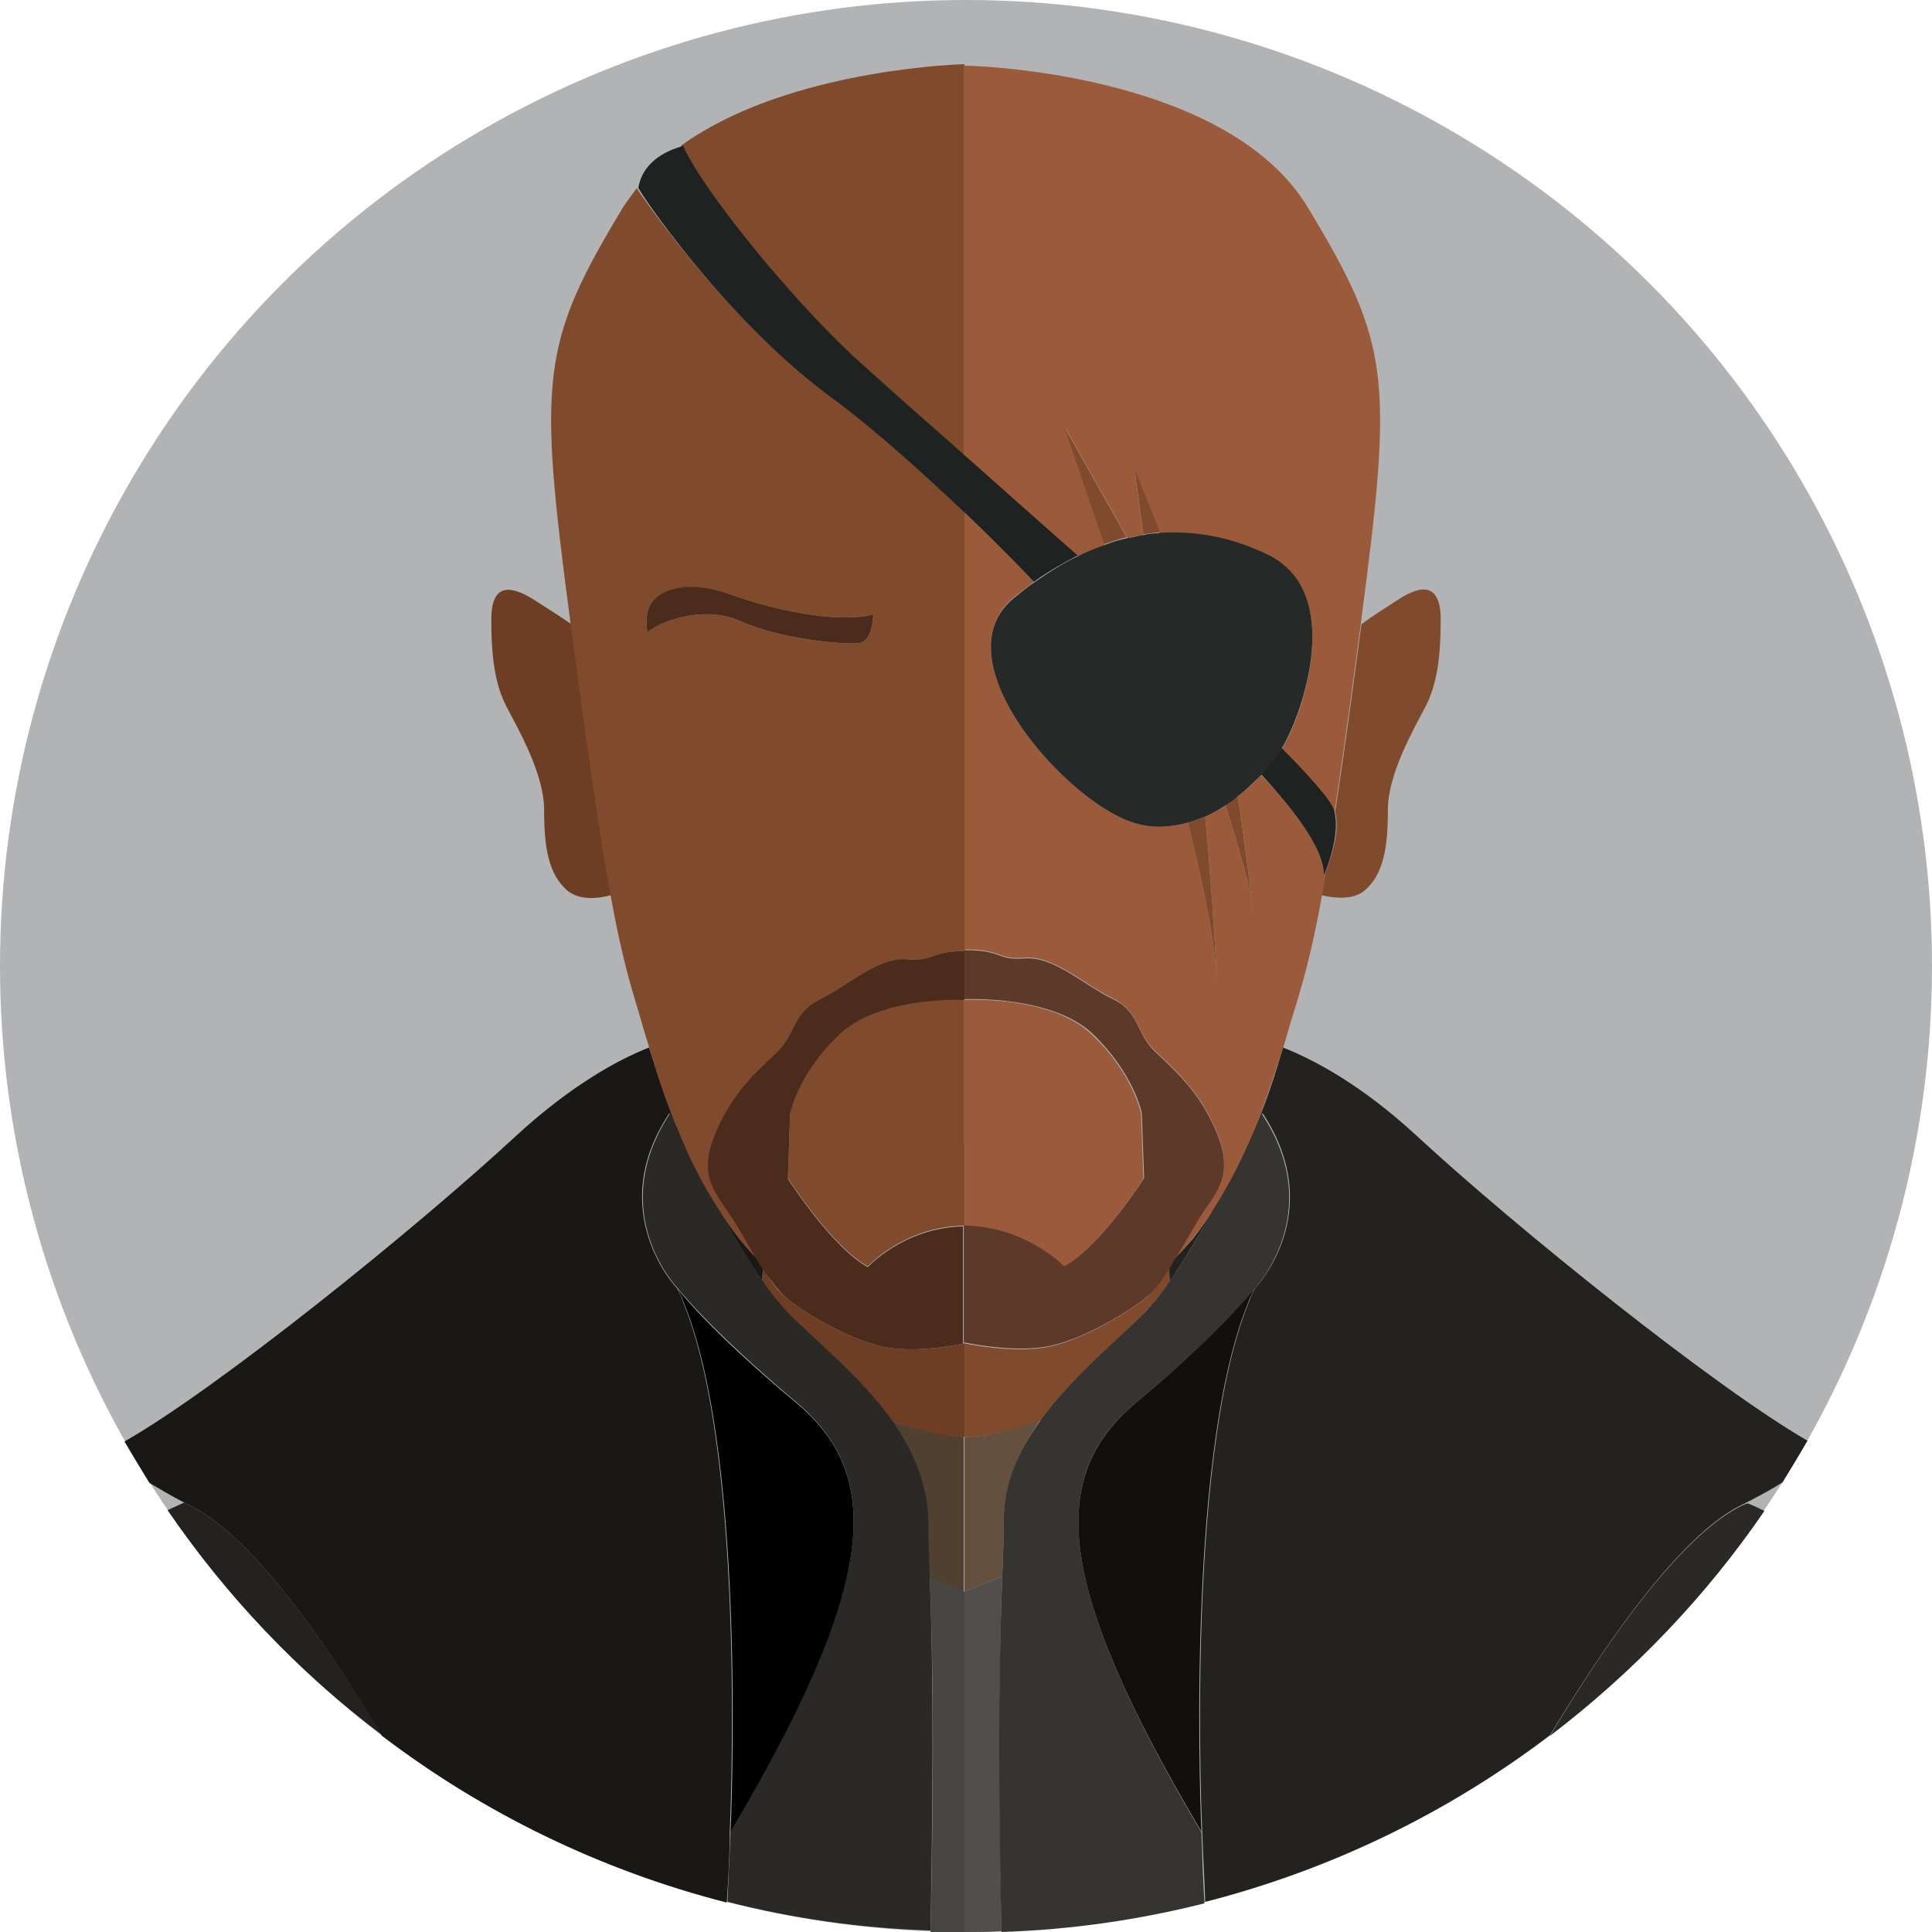 <svg xmlns="http://www.w3.org/2000/svg" width="256" height="256"><circle fill="#B1B3B5" cx="128" cy="128" r="128"/><path fill="#6D3E23" d="M127.8 178c-1 .2-5.8 1.2-9.9.6-4.7-.6-11.6-4.8-13.8-6.7-1-.8-2-2.2-3-3.8l-.1 1.8c1 1.5 2.1 2.8 3 3.8 3.7 3.8 9.8 8.6 14.1 14.6 3.2 1.2 6.6 2.1 9.7 2.1V178z"/><path fill="#504030" d="M127.8 190.4c-3.1-.1-6.5-1-9.7-2.1 2.8 3.9 4.8 8.2 4.8 13.2 0 2.5.1 4.9.2 7.5l4.6 1.9v-20.5h.1z"/><path fill="#474542" d="M127.8 211v-.1l-4.6-1.9c.3 8.5.7 20 .1 47 1.5.1 3 .1 4.6.1V211z"/><path fill="#23221F" d="M25.6 199.7l-1.2-.6c-.7.3-1.5.7-2.2 1 7.8 11.4 17.4 21.5 28.4 29.8-7.2-12-17-26-25-30.2z"/><path fill="#191815" d="M96.7 242.7s2.3-48.8-6-69.7c-.1-.3-.2-.5-.3-.8 0-.1-.1-.2-.1-.3l-.6-1.2s-9.7-10.1-1-23.2l1.1 2.2c-1.5-3.8-2.7-7.5-3.8-10.9-4.3 1.7-10.4 5.1-17.5 11.6C55 162.9 28.8 184 16.5 191c1.1 1.9 2.2 3.7 3.3 5.5 1.2.7 2.7 1.6 4.6 2.6l1.2.6c8 4.2 17.8 18.2 25 30.3 13.4 10.2 28.9 17.8 45.7 22.1.2-3.1.4-6.2.4-9.4.1 0 .1 0 0 0zm3.6-76c-.8-.8-1.6-1.7-2.4-2.7-1-1.3-1.9-2.5-2.7-3.9 1.8 3.4 3.9 6.9 5.8 9.6l.1-1.8c-.3-.3-.6-.7-.8-1.2z"/><path fill="#2A2926" d="M123.2 208.9c-.1-2.7-.2-5.1-.2-7.5-.1-5-2.1-9.3-4.8-13.2-4.3-6-10.5-10.8-14.1-14.6-.9-1-2-2.3-3-3.8-1.9-2.8-4-6.3-5.8-9.6-2.2-3.4-3.9-7-5.4-10.5l-1.1-2.2c-8.7 13.2 1 23.2 1 23.2s4.2 5.4 15.6 15c11.5 9.6 11.3 23.4-8.6 56.9-.1 3.2-.3 6.4-.4 9.4 8.6 2.2 17.6 3.5 26.9 3.8.5-26.9.2-38.4-.1-46.9z"/><path fill="#2A2926" d="M90.8 173.1c-.1-.3-.2-.5-.3-.8.1.2.2.5.3.8zm-1-2.4l.6 1.2c-.3-.3-.4-.8-.6-1.2z"/><path d="M90.5 172.3c.1.3.2.5.3.8 8.3 20.9 6 69.7 6 69.7v-.1c19.9-33.5 20.1-47.4 8.6-56.9-11.5-9.6-15.6-15-15.6-15l.6 1.2c0 .1 0 .2.1.3z"/><path fill="#6D3E23" d="M70.8 79.5c-3-1.9-5.7-2.4-5.7 2.6s.5 8.6 2 11.5c1.5 2.9 5 8.9 5 13.7s.5 8.6 3.2 10.8c1.6 1.2 3.9 1 5.7.5-1.4-7.5-2.9-18.1-5.3-35.9-1.6-1.1-3.5-2.3-4.9-3.2z"/><path fill="#804B2D" d="M128.2 8.5h-.2.2zm-13.9 39.9c3.3 2.9 8.4 7.5 13.5 12V8.5c-3 .1-24.4 1.2-37.7 10.9.1 0 .2-.1.2-.1 2.9 6.3 15.6 21.7 24 29.1zm13.5 114v-30c-2-.1-11.7-.1-16.6 4.6-5.5 5.3-6.5 10.5-6.5 10.5l-.3 8.6s5.8 9.1 10.6 11.7c0 0 4.7-5.2 12.6-5.4h.2z"/><path fill="#804B2D" d="M95.2 160.2c.8 1.3 1.7 2.6 2.7 3.9.8 1 1.6 1.9 2.4 2.7-1-1.7-2.1-3.5-3-5.1-2.2-3.5-4.8-5.6-2.5-11.3s5.8-8.6 8.3-11c2.5-2.4 2-5.3 5.7-7 3.7-1.8 7.7-5.6 11.5-5.3 3.7.3 2.9-1 7.6-1.1V67.9c-5.2-5-11.6-10.8-18-15.5C95.9 42.1 84.4 25 84.4 25v-.1c-.6.8-1.2 1.6-1.8 2.5-11 18.2-11.3 22.7-7 55.2v.1c2.4 17.8 3.9 28.5 5.3 35.9 1.1 6.1 2.1 10.1 3.3 14.1.6 1.9 1.1 3.9 1.8 6 1 3.5 2.2 7.2 3.8 10.9 1.4 3.6 3.2 7.2 5.4 10.6zm-8.4-80.9s2.8-3 10.1-.5c7.3 2.6 15.1 3.7 18.8 2.6 0 0 0 3.5-1.8 3.8-1.8.3-10.5-.5-15.8-2.9s-11.6.6-12.3 1.4c0 0-.7-2.8 1-4.4z"/><path fill="#4B2C1C" d="M104.1 171.9c2.2 1.9 9.1 6.1 13.8 6.7 4.1.6 8.9-.4 9.9-.6h-.2v-15.5c-7.9.2-12.6 5.4-12.6 5.4-4.8-2.6-10.6-11.7-10.6-11.7l.3-8.6s1-5.3 6.5-10.5c4.9-4.7 14.6-4.7 16.6-4.6V126c-4.7.1-3.9 1.4-7.6 1.1-3.8-.3-7.8 3.5-11.5 5.3-3.7 1.8-3.2 4.6-5.7 7-2.5 2.4-6 5.3-8.3 11s.3 7.8 2.5 11.3c1 1.6 2 3.4 3 5.1.3.4.5.9.8 1.3 1.1 1.5 2.1 2.9 3.1 3.8zm23.7-9.5zM98.1 82.3c5.3 2.4 14 3.2 15.8 2.9 1.8-.3 1.8-3.8 1.8-3.8-3.7 1.1-11.5 0-18.8-2.6-7.3-2.6-10.1.5-10.1.5-1.7 1.6-1 4.5-1 4.5.6-.9 7-3.9 12.3-1.5z"/><path fill="#804B2D" d="M151.9 171.9c-2.2 1.9-9.1 6.1-13.8 6.7-4.2.6-9.3-.4-10.3-.6v12.4c3.2 0 6.8-.9 10.1-2.2 4.3-6 10.5-10.8 14.1-14.6.9-1 2-2.3 3-3.8l-.1-1.8c-1 1.6-2 3-3 3.9z"/><path fill="#64503F" d="M127.8 190.4v20.5l5-2c.1-2.7.2-5.1.2-7.5.1-5 2.1-9.3 4.8-13.2-3.2 1.2-6.8 2.2-10 2.2z"/><path fill="#514E4B" d="M132.8 208.9l-5 2V256h.2c1.6 0 3.2 0 4.7-.1-.5-27-.2-38.5.1-47z"/><path fill="#2A2926" d="M230.4 199.7c-8 4.2-17.8 18.2-25 30.3 11-8.4 20.6-18.4 28.4-29.8-.8-.4-1.5-.7-2.2-1-.4.1-.8.3-1.2.5z"/><path fill="#23221F" d="M170 138.8c-1 3.5-2.2 7.2-3.8 10.9l1.1-2.2c8.7 13.2-1 23.2-1 23.2l-.6 1.2c0 .1-.1.2-.1.3-.1.3-.2.5-.3.8-8.3 20.9-6 69.7-6 69.7v-.1c.1 3.2.3 6.4.4 9.4 16.8-4.3 32.3-11.9 45.7-22.1 7.2-12 17-26.1 25-30.3l1.2-.6c1.9-1 3.4-1.8 4.6-2.6 1.1-1.8 2.2-3.6 3.3-5.5-12.3-7.1-38.5-28.1-52-40.6-7.1-6.5-13.2-9.8-17.5-11.5zm-14.3 27.9c-.3.4-.5.9-.8 1.3l.1 1.8c1.9-2.8 4-6.3 5.8-9.6-.8 1.3-1.7 2.6-2.7 3.9-.8.9-1.6 1.8-2.4 2.6z"/><path fill="#353431" d="M165.5 172.3c-.1.3-.2.5-.3.8.1-.3.2-.6.3-.8z"/><path fill="#353431" d="M150.6 185.8c11.5-9.6 15.6-15 15.6-15s9.7-10.1 1-23.2l-1.1 2.2c-1.4 3.5-3.2 7-5.4 10.5-1.8 3.4-3.9 6.9-5.8 9.6-1 1.5-2.1 2.8-3 3.8-3.7 3.8-9.8 8.6-14.1 14.6-2.8 3.9-4.8 8.2-4.8 13.2 0 2.5-.1 4.9-.2 7.5-.3 8.5-.7 20-.1 47 9.2-.3 18.2-1.6 26.9-3.8-.2-3-.3-6.2-.4-9.4-19.9-33.6-20.1-47.5-8.6-57z"/><path fill="#353431" d="M166.2 170.7l-.6 1.2c.3-.3.4-.8.6-1.2z"/><path fill="#12100D" d="M150.6 185.8c-11.5 9.6-11.3 23.4 8.6 56.9v.1s-2.3-48.8 6-69.7c.1-.3.2-.5.3-.8 0-.1.1-.2.1-.3l.6-1.2c0-.1-4.1 5.4-15.6 15z"/><path fill="#804B2D" d="M175.5 115.9c-.2 1-.3 1.9-.5 2.7 1.7.4 4.1.7 5.7-.5 2.7-2.2 3.2-6 3.2-10.8s3.5-10.8 5-13.7c1.5-2.9 2-6.5 2-11.5s-2.7-4.6-5.7-2.6c-1.4.9-3.3 2.1-4.8 3.2-1.4 10.5-2.5 18.6-3.5 24.9.8 2.7-.9 7.1-1.4 8.3z"/><path fill="#9B5B3A" d="M142.8 73.7c1.2-.6 2.4-1.1 3.6-1.5-3-8.9-5.2-15.1-5.2-15.4l8.2 14.5c.7-.2 1.4-.3 2.1-.4l-1.2-8.8 3.4 8.6c4.8-.4 9.5.6 14.1 2.8 10.5 4.9 4.8 21.1 2.2 25.5-.1.1-.1.2-.2.3 3.3 3.3 6.6 6.9 7 8.3v.1c1-6.3 2.1-14.4 3.5-24.9v-.1c4.3-32.6 4-37-7-55.2C163 10.4 131.8 8.8 128.1 8.7h-.4v51.9c6.5 5.5 12.8 11.1 15.1 13.1zm-15 77.9v10.9c8 .1 13.1 5.4 13.1 5.4 4.8-2.6 10.6-11.7 10.6-11.7l-.3-8.6s-1-5.3-6.5-10.5c-5.5-5.3-17-4.6-17-4.6v19.1z"/><path fill="#9B5B3A" d="M175.4 116.1c.2-3.9-5-10-8.3-13.4-.9 1-1.9 1.9-3.1 2.8 1 6.2 1.6 11.7 1.9 14.1.1.5.1.9.1 1.2 0 0 0-.4-.1-1.2-.4-2.6-1.9-7.7-3.5-12.9-.8.6-1.7 1-2.7 1.5 1 10.8 1.6 22.3 1.6 22.3-.3-5.6-1.8-13.3-3.9-21.5-2.2.6-4.5.8-6.9.1-8.8-2.4-26.3-21.7-16.1-30 .9-.7 1.7-1.3 2.6-2-1.7-1.8-5-5.2-9.2-9.2v57.9c5.2 0 4.2 1.4 8 1.1 3.8-.3 7.8 3.5 11.5 5.3 3.7 1.8 3.2 4.6 5.7 7 2.5 2.4 6 5.3 8.3 11s-.3 7.8-2.5 11.3c-1 1.6-2 3.4-3 5.1.8-.8 1.6-1.7 2.4-2.7 1-1.3 1.9-2.5 2.7-3.9 2.2-3.4 3.9-7 5.4-10.5 1.5-3.8 2.7-7.5 3.8-10.9.6-2.1 1.2-4.1 1.8-6 1.2-4 2.2-8 3.3-14.1.2-.9.3-1.8.5-2.7l-.3.3z"/><path fill="#5D3929" d="M127.8 132.4s11.5-.6 17 4.6c5.5 5.3 6.5 10.5 6.5 10.5l.3 8.6s-5.8 9.1-10.6 11.7c0 0-5.1-5.3-13.1-5.4h-.2v15.5h.2c1 .2 6.1 1.2 10.3.6 4.7-.6 11.6-4.8 13.8-6.7 1-.8 2-2.2 3-3.8.3-.4.5-.9.8-1.3 1-1.7 2.1-3.5 3-5.1 2.2-3.5 4.8-5.6 2.5-11.3s-5.8-8.6-8.3-11c-2.5-2.4-2-5.3-5.7-7-3.7-1.8-7.7-5.6-11.5-5.3-3.8.3-2.8-1.1-8-1.1v6.5z"/><path fill="#804B2D" d="M141.1 56.7c0 .3 2.2 6.5 5.2 15.4 1-.3 2-.7 3-.9l-8.2-14.5zm24.8 62.9c-.3-2.3-.9-7.8-1.9-14.1-.5.4-1.1.8-1.6 1.2 1.6 5.2 3.1 10.3 3.5 12.9zm-4.6 10.9s-.6-11.5-1.6-22.3c-.7.3-1.5.6-2.3.8 2.1 8.3 3.6 15.9 3.9 21.5zm4.6-10.9c.1.8.1 1.2.1 1.2 0-.3 0-.7-.1-1.2zM150.3 62l1.2 8.8c.7-.1 1.5-.2 2.2-.3l-3.4-8.5z"/><path fill="#1E2220" d="M175.4 116.1s0-.1.1-.3c.5-1.1 2.1-5.6 1.3-8.3v-.1c-.5-1.5-3.7-5-7-8.3-.6 1.1-1.6 2.3-2.7 3.5 3.3 3.6 8.5 9.6 8.3 13.5zm-65.6-63.7c6.4 4.7 12.8 10.6 18 15.5 4.2 4 7.5 7.4 9.2 9.2 1.9-1.4 3.9-2.5 5.8-3.5-2.3-2-8.6-7.6-14.9-13.2-5.1-4.5-10.3-9.1-13.5-12C106 41 93.3 25.6 90.5 19.3c0 0-.1 0-.2.1-1 .3-5 1.5-5.7 5.4v.1c-.2.1 11.3 17.2 25.2 27.5z"/><path fill="#252927" d="M150.5 109.1c2.4.7 4.7.5 6.9-.1.8-.2 1.5-.5 2.3-.8.9-.4 1.8-.9 2.7-1.5.6-.4 1.1-.7 1.6-1.2 1.2-.9 2.2-1.9 3.1-2.8 1.2-1.2 2.1-2.5 2.7-3.5.1-.1.1-.2.2-.3 2.6-4.5 8.3-20.6-2.2-25.5-4.6-2.2-9.3-3.1-14.1-2.8-.7.1-1.5.1-2.2.3-.7.1-1.4.3-2.1.4-1 .2-2 .5-3 .9-1.2.4-2.4.9-3.6 1.5-1.9.9-3.8 2.1-5.8 3.5-.9.6-1.7 1.3-2.6 2-10.2 8.2 7.3 27.5 16.1 29.9z"/></svg>